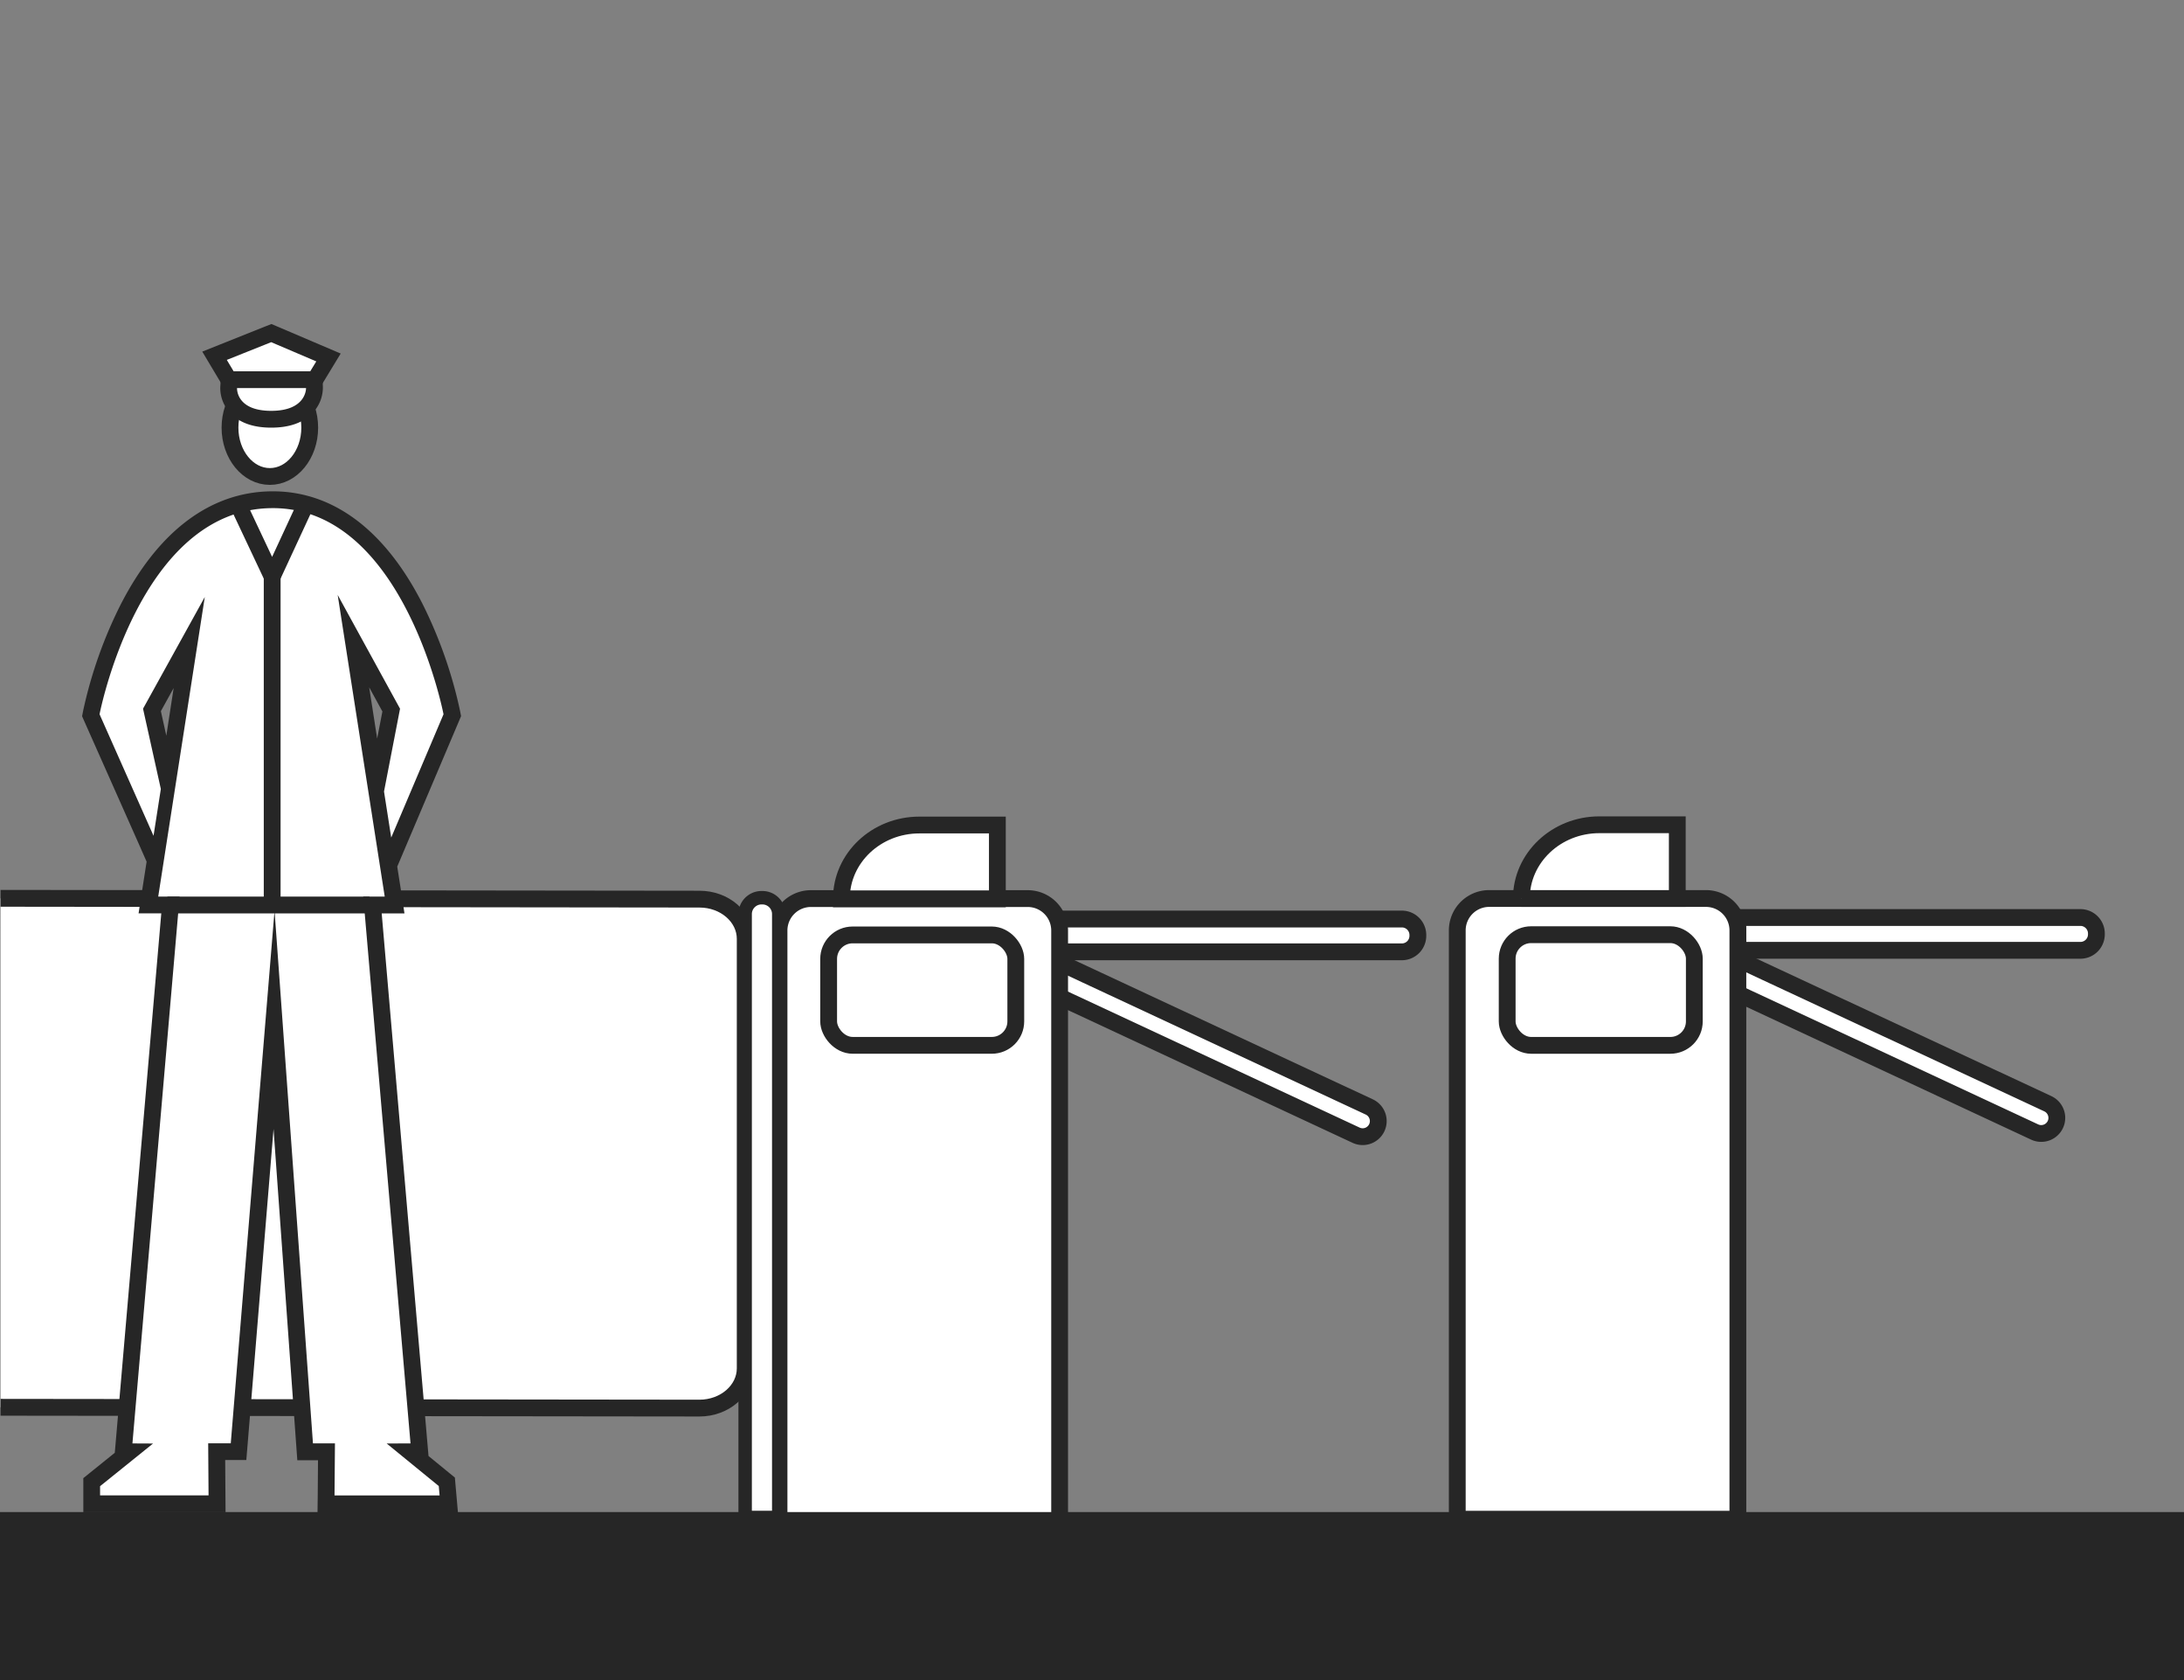 <svg id="Capa_1" data-name="Capa 1" xmlns="http://www.w3.org/2000/svg" viewBox="0 0 1300 1000"><rect x="0" y="0" width="1300" height="1000" fill="#808080" stroke="none"/><defs><style>.cls-1,.cls-3,.cls-4,.cls-6{fill:#fff;}.cls-1,.cls-3,.cls-5,.cls-6{stroke:#262626;}.cls-1,.cls-3{stroke-miterlimit:10;}.cls-1,.cls-5,.cls-6{stroke-width:10px;}.cls-2{fill:#262626;}.cls-3{stroke-width:8px;}.cls-5{fill:none;}.cls-5,.cls-6{stroke-linecap:round;stroke-linejoin:round;}</style></defs><title>turnstile</title><path class="cls-1" d="M1026,587.48l185.1,86.31a9.27,9.27,0,0,0,12.33-4.49h0a9.29,9.29,0,0,0-4.48-12.34l-185.1-86.31Z"/><path class="cls-1" d="M1034.34,565.64h204.23a9.53,9.53,0,0,0,9.28-9.76h0a9.53,9.53,0,0,0-9.28-9.76H1034.34Z"/><path class="cls-1" d="M886.45,534.8h129a19,19,0,0,1,19,19V904.26a0,0,0,0,1,0,0H867.42a0,0,0,0,1,0,0V553.83A19,19,0,0,1,886.45,534.8Z"/><rect class="cls-1" x="897.13" y="556.34" width="111.4" height="65.87" rx="14.27"/><path class="cls-1" d="M622.09,589.38l185.1,86.31a9.28,9.28,0,0,0,12.34-4.49h0a9.29,9.29,0,0,0-4.5-12.34L629.94,572.55Z"/><path class="cls-1" d="M630.45,566.54H834.68a9.53,9.53,0,0,0,9.28-9.76h0a9.53,9.53,0,0,0-9.28-9.76H630.45Z"/><path class="cls-1" d="M482.73,534.85h129a19,19,0,0,1,19,19V905.16a0,0,0,0,1,0,0H463.7a0,0,0,0,1,0,0V553.88A19,19,0,0,1,482.73,534.85Z"/><rect class="cls-1" x="493.24" y="556.48" width="111.4" height="65.72" rx="14.27"/><path class="cls-1" d="M.33,837.64l416,.48c15,0,27.25-10.6,27.25-23.67V558.84c0-13.07-12.2-23.66-27.25-23.66l-416-.49"/><path class="cls-1" d="M500.83,535h92.84V491.06H547.25c-25.64,0-46.42,19.65-46.42,43.89Z"/><path class="cls-1" d="M905.55,534.8h92.84V490.91H952c-25.63,0-46.42,19.65-46.42,43.89Z"/><rect class="cls-2" y="900" width="1300" height="100" transform="translate(1300 1900) rotate(180)"/><path class="cls-3" d="M443.54,903.22h20V543.79a9.73,9.73,0,0,0-10-9.45h0a9.74,9.74,0,0,0-10,9.45Z"/><path class="cls-4" d="M194.08,895.12l.26-31H181.62L163.1,607,142,864.09H129l.21,31H54.56l0-12.92L77,864.15l-3.62,0,28.08-325.47H88.36l4.11-26.44L54.06,425.74l.29-1.54a259.31,259.31,0,0,1,22-62.34c21.46-41.73,50.86-64,85-64.41h1c33.92,0,63.15,22.15,84.54,64.07a262.73,262.73,0,0,1,22,62.68l.29,1.49-38,89.49,3.67,23.47H221.75l28.12,325.47-5.69,0L266,882l1.15,13.12ZM224,468.62l8.9-46-22.48-41ZM99.82,464.9l12.81-82.46-22.2,40.15Z"/><path class="cls-2" d="M162.37,302.44c78,0,101.63,122.7,101.63,122.7l-31.13,73.4-4.29-27.42,9.54-49.29L201,354.11l28,179.54-12.77,0,28.12,325.48-14.18.06,31,25.32.49,5.59H199.12l.26-31h-13.1L163.42,542,137.36,859.08H123.92l.22,31H59.57V884.6l31.53-25.39-12.27-.06,28.08-325.48-12.73,0L121.9,355.34,85.14,421.83l10.6,47.79-4.35,27.86L59.26,425.14S82.73,303.38,161.48,302.45h.89m0-10h-1c-36.13.43-67.05,23.64-89.41,67.12a264.51,264.51,0,0,0-22.51,63.68l-.59,3.08,1.27,2.87,32.14,72.34,5,11.35-3,19.23-1.79,11.52H96L68.88,858.3l-.56,6.42-15,12.09-3.72,3V890.1l0,10h84.66l-.07-10.07-.15-21h12.58l.76-9.18,15.44-187.85L176.3,859.87l.67,9.28h12.32L189.13,890,189,900.12h83.57l-.95-10.88-.5-5.58-.36-4.2-3.27-2.67-12.42-10.16-.72-8.34L227.2,543.66h13.55L239,532.11l-2.55-16.29,5.67-13.37,31.14-73.4,1.18-2.8-.57-3a268,268,0,0,0-22.46-64c-22.29-43.71-53.06-66.81-89-66.81ZM224.5,439.58l-4.76-30.5,7.88,14.39-3.12,16.11ZM95.72,423.36l7.64-13.82L99,437.91l-3.23-14.55Z"/><path class="cls-1" d="M136.9,254.54c0,16.06,10.62,29.07,23.73,29.07s23.73-13,23.73-29.07-10.63-29.07-23.73-29.07S136.9,238.49,136.9,254.54Z"/><line class="cls-1" x1="99.66" y1="538.67" x2="219.91" y2="538.67"/><polyline class="cls-5" points="142.43 301.74 162.01 343.28 181.25 301.74"/><line class="cls-6" x1="162.01" y1="343.28" x2="162.01" y2="535.73"/><polygon class="cls-4" points="138.49 229.76 127.7 211.75 161.5 198.26 195.53 212.78 185.2 229.76 138.49 229.76"/><path class="cls-2" d="M161.44,203.67l26.82,11.44-5.87,9.65H141.32L135,214.22l26.43-10.55m.13-10.82-3.84,1.53L131.3,204.93l-10.9,4.35,6,10.07,6.31,10.55,2.91,4.86H188l2.92-4.8,5.87-9.65,6-9.87-10.62-4.53-26.82-11.44-3.79-1.62Z"/><path class="cls-4" d="M161.42,249.55c-9.3,0-16.26-2.39-20.69-7.09a16.65,16.65,0,0,1-4.62-11.75l.28-4.7H187l.14,4.86a17,17,0,0,1-4.93,11.64C177.7,247.18,170.7,249.55,161.42,249.55Z"/><path class="cls-2" d="M182.17,231s.39,13.54-20.75,13.54S141.1,231,141.1,231h41.07m9.71-10h-60.2l-.56,9.4a21.54,21.54,0,0,0,6,15.48c5.41,5.75,13.6,8.66,24.33,8.66s18.89-2.88,24.41-8.55a21.9,21.9,0,0,0,6.33-15.27l-.28-9.72Z"/></svg>